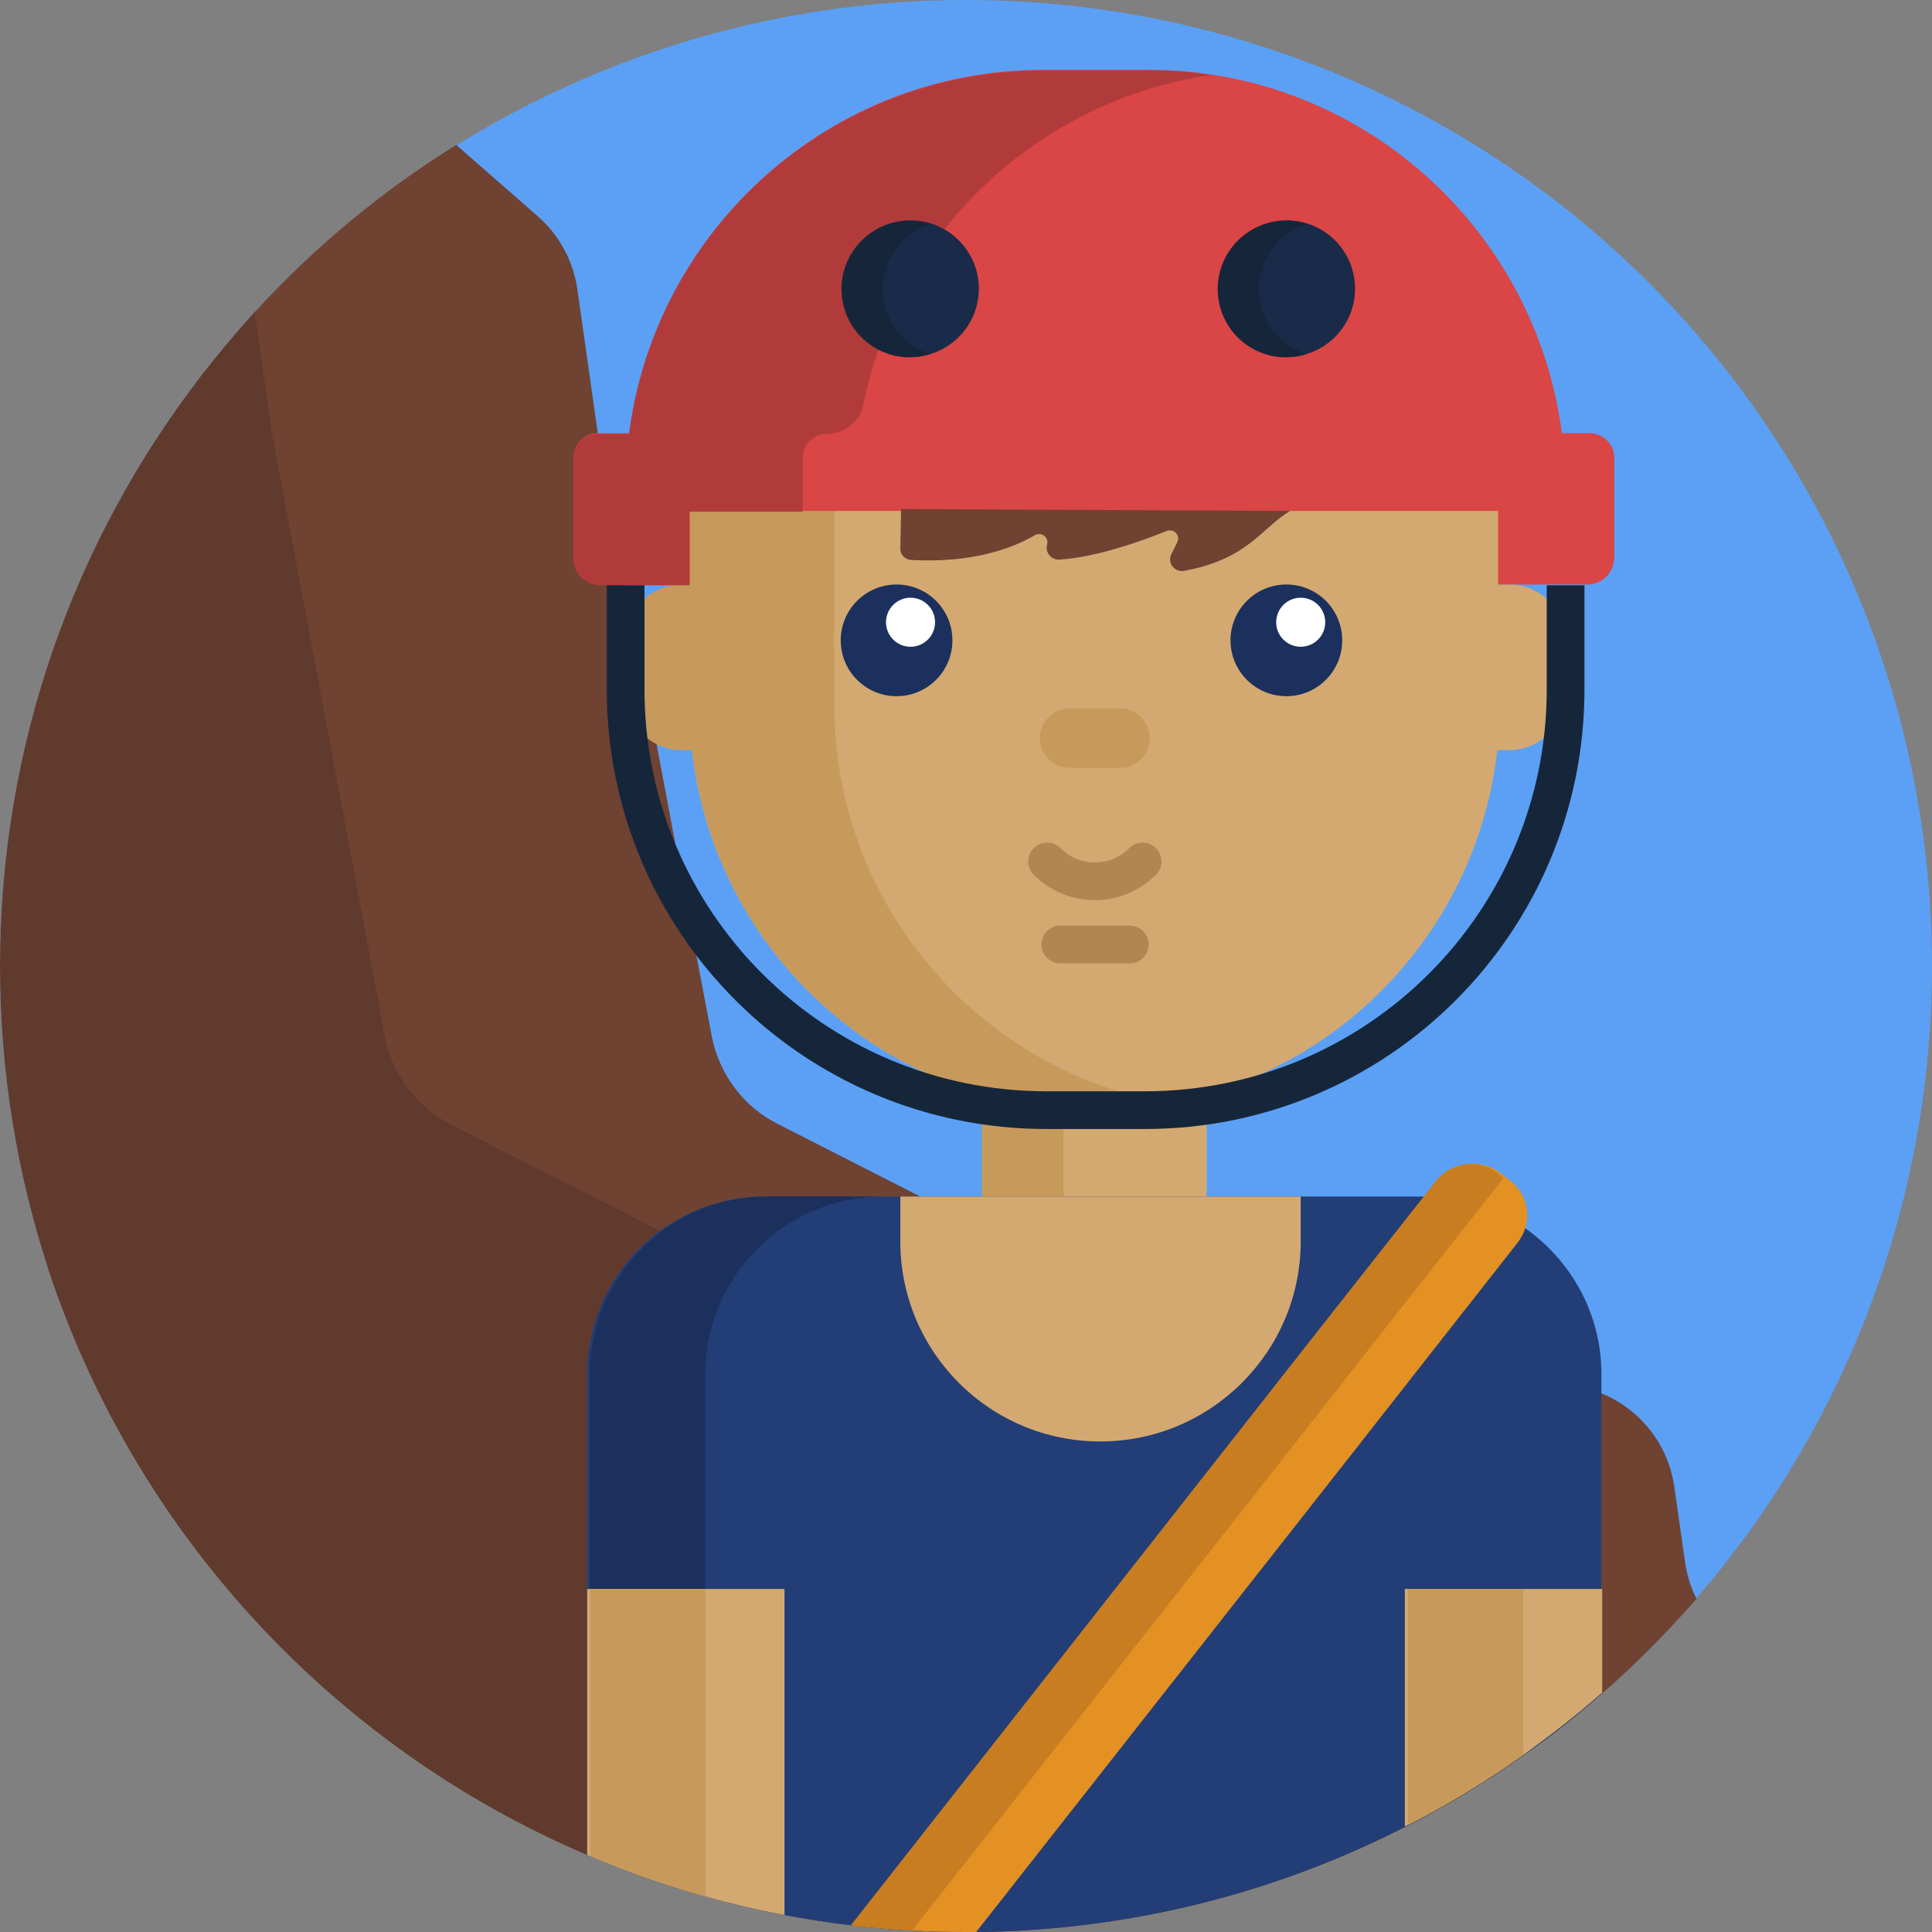 <?xml version="1.0" encoding="utf-8"?>
<!-- Generator: Adobe Illustrator 22.0.1, SVG Export Plug-In . SVG Version: 6.00 Build 0)  -->
<svg version="1.1" xmlns="http://www.w3.org/2000/svg" xmlns:xlink="http://www.w3.org/1999/xlink" x="0px" y="0px"
	 viewBox="0 0 512 512" style="enable-background:new 0 0 512 512;" xml:space="preserve">
<rect x="0" y="0" width="512" height="512" fill="#808080" stroke="none"/>
<style type="text/css">
	.st0{fill:#E9B12D;}
	.st1{fill:#A9E7D8;}
	.st2{fill:#76CFB1;}
	.st3{fill:#AE6B5D;}
	.st4{fill:#7770D3;}
	.st5{fill:#5BA0F5;}
	.st6{fill:#DA4545;}
	.st7{fill:#89CCFC;}
	.st8{fill:#CD462A;}
	.st9{fill:#514896;}
	.st10{fill:#5493A0;}
	.st11{fill:#CC6B5C;}
	.st12{fill:#62AA8D;}
	.st13{fill:#8ABAAB;}
	.st14{fill:#C3791F;}
	.st15{fill:#E39123;}
	.st16{fill:#FFFFFF;}
	.st17{fill:none;stroke:#FFFFFF;stroke-width:10;stroke-linecap:round;stroke-miterlimit:10;}
	.st18{fill:none;stroke:#5F55AB;stroke-width:10;stroke-linecap:round;stroke-miterlimit:10;}
	.st19{fill:#A9671C;}
	.st20{fill:#D5B3A7;}
	.st21{fill:#C09A8F;}
	.st22{fill:#487F87;}
	.st23{fill:#1B305C;}
	.st24{fill:#172945;}
	.st25{fill:none;}
	.st26{fill:#B62A2A;}
	.st27{fill:#325859;}
	.st28{fill:#3F6E71;}
	.st29{fill:#284646;}
	.st30{fill:#8F2727;}
	.st31{fill:#29477C;}
	.st32{fill:#5B9BEE;}
	.st33{fill:#487FDE;}
	.st34{fill:#CD9829;}
	.st35{fill:#9F2A2A;}
	.st36{fill:#4C3328;}
	.st37{fill:#E8B94A;}
	.st38{fill:#DDF8F1;}
	.st39{fill:#3E2A22;}
	.st40{fill:#D3A971;}
	.st41{fill:#C79A5B;}
	.st42{fill:#233E76;}
	.st43{fill:#21395F;}
	.st44{fill:#487D82;}
	.st45{fill:none;stroke:#C79A5B;stroke-width:10;stroke-linecap:round;stroke-miterlimit:10;}
	.st46{fill:#5E3E31;}
	.st47{fill:#AC3939;}
	.st48{fill:#CA9628;}
	.st49{fill:#AF8F88;}
	.st50{fill:#815048;}
	.st51{fill:#6F4232;}
	.st52{fill:#5F55AB;}
	.st53{fill:#192A48;}
	.st54{fill:#152336;}
	.st55{fill:#192B49;}
	.st56{fill:#264173;}
	.st57{fill:#B06F1E;}
	.st58{fill:#4E88C0;}
	.st59{fill:#83C3F1;}
	.st60{fill:#CF9929;}
	.st61{fill:none;stroke:#FFFFFF;stroke-width:10;stroke-linecap:round;stroke-linejoin:round;stroke-miterlimit:10;}
	.st62{fill:#EAC262;}
	.st63{fill:#D6D5D4;}
	.st64{fill:#6BBA9B;}
	.st65{fill:#63AA8F;}
	.st66{fill:none;stroke:#3E2A22;stroke-width:10;stroke-linecap:round;stroke-miterlimit:10;}
	.st67{fill:#CA7D1F;}
	.st68{fill:#213B64;}
	.st69{fill:#CDF8EC;}
	.st70{fill:#C59125;}
	.st71{fill:none;stroke:#C09A8F;stroke-width:10;stroke-linecap:round;stroke-miterlimit:10;}
	.st72{fill:#32579B;}
	.st73{fill:#172843;}
	.st74{fill:#D66767;}
	.st75{fill:#A74949;}
	.st76{fill:#EBC76F;}
	.st77{fill:#7A4940;}
	.st78{fill:#182A48;}
	.st79{fill:none;stroke:#A0794A;stroke-width:10;stroke-linecap:round;stroke-miterlimit:10;}
	.st80{fill:#C37A20;}
	.st81{fill:#D26D5C;}
	.st82{fill:#A45752;}
	.st83{fill:#284579;}
	.st84{fill:#88C7F4;}
	.st85{fill:#6EB6F0;}
	.st86{fill:#32221E;}
	.st87{fill:#E7A6A6;}
	.st88{fill:#C59191;}
	.st89{fill:#AA3B3B;}
	.st90{fill:#B83E3E;}
	.st91{fill:none;stroke:#5F55A9;stroke-width:10;stroke-linecap:round;stroke-miterlimit:10;}
	.st92{fill:#963838;}
	.st93{fill:#402B25;}
	.st94{fill:#6B6ABA;}
	.st95{fill:#BABABA;}
	.st96{fill:#D1D1D1;}
	.st97{fill:#264377;}
	.st98{fill:#A19BF5;}
	.st99{fill:#3C2A21;}
	.st100{fill:none;stroke:#4C3328;stroke-width:10;stroke-linecap:round;stroke-miterlimit:10;}
	.st101{fill:#C1781F;}
	.st102{fill:#E3A147;}
	.st103{fill:#F2D2A1;}
	.st104{fill:#4F372D;}
	.st105{fill:none;stroke:#DA4545;stroke-width:10;stroke-linecap:round;stroke-miterlimit:10;}
	.st106{fill:#AA3928;}
	.st107{fill:#8C2C22;}
	.st108{fill:#BF4336;}
	.st109{fill:#5797D4;}
	.st110{fill:#CFCFCF;}
	.st111{fill:#613A2E;}
	.st112{fill:none;stroke:#B18653;stroke-width:10;stroke-linecap:round;stroke-miterlimit:10;}
	.st113{fill:#B13B3B;}
	.st114{fill:#16263A;}
	.st115{fill:none;stroke:#16263A;stroke-width:10;stroke-miterlimit:10;}
	.st116{fill:#C87D20;}
	.st117{fill:#E4F0FD;}
	.st118{fill:#AA3737;}
	.st119{fill:#BF771F;}
	.st120{fill:none;stroke:#CD462A;stroke-width:10;stroke-linejoin:round;stroke-miterlimit:10;}
	.st121{fill:#5696D2;}
	.st122{fill:#C0771E;}
	.st123{fill:#9B5F1B;}
	.st124{fill:#A83A29;}
	.st125{fill:#E7A74F;}
	.st126{fill:#C9924C;}
	.st127{fill:#C58E48;}
	.st128{fill:#BE8844;}
	.st129{fill:#916939;}
	.st130{fill:#264275;}
	.st131{fill:#253F65;}
	.st132{fill:#182A45;}
	.st133{fill:#162336;}
	.st134{fill:#93C7B7;}
	.st135{fill:#E6A4A4;}
	.st136{fill:#B06B1D;}
	.st137{fill:#484185;}
	.st138{fill:#DB6E6E;}
	.st139{fill:#6BBA9A;}
	.st140{fill:#CACCCC;}
	.st141{fill:#D4D4D4;}
	.st142{fill:#A98881;}
	.st143{fill:#213A62;}
	.st144{fill:#A2837D;}
	.st145{fill:#6FB8F4;}
	.st146{fill:#9B9E9E;}
	.st147{fill:#B2B3B3;}
	.st148{fill:#20385D;}
	.st149{fill:#335AA8;}
	.st150{fill:#BCE7FD;}
	.st151{fill:#3B2921;}
	.st152{fill:#AD3C3C;}
	.st153{fill:#9D3838;}
	.st154{fill:#603F33;}
	.st155{fill:#4D868B;}
	.st156{fill:#A2DDFD;}
	.st157{fill:#ECB6B6;}
	.st158{fill:#E8A346;}
	.st159{fill:#514C94;}
	.st160{fill:#D2F1E8;}
	.st161{fill:#BDD6CE;}
	.st162{fill:#B93B29;}
	.st163{fill:#E0AD70;}
	.st164{fill:#C57C21;}
	.st165{fill:#EDA34A;}
	.st166{fill:#2F538F;}
	.st167{fill:#2B4B78;}
	.st168{fill:#65AF91;}
	.st169{fill:#A7CEFC;}
	.st170{fill:#98BDE2;}
	.st171{fill:#CFE5F7;}
	.st172{fill:#5492CD;}
	.st173{fill:#97CCBC;}
	.st174{fill:#5491CA;}
	.st175{fill:#EDC563;}
	.st176{fill:#423C79;}
	.st177{fill:#D3B1A5;}
	.st178{fill:#BE988D;}
	.st179{fill:#A7E5D6;}
	.st180{fill:#F2FFF9;}
	.st181{fill:#D64545;}
	.st182{fill:#A73B3B;}
	.st183{fill:#15233A;}
	.st184{fill:none;stroke:#BE988D;stroke-width:10;stroke-linecap:round;stroke-miterlimit:10;}
	.st185{fill:#AF3A29;}
	.st186{fill:#FAF9FF;}
	.st187{fill:#CACACC;}
	.st188{fill:#372720;}
	.st189{fill:#3F2C26;}
	.st190{fill:#2D201C;}
	.st191{fill:#3D6D6F;}
	.st192{fill:#5B54A8;}
	.st193{fill:#325799;}
	.st194{fill:#E8C26E;}
	.st195{fill:#254784;}
	.st196{fill:#5696D4;}
	.st197{fill:#4F8AB6;}
	.st198{fill:#5FA4AC;}
	.st199{fill:#AA3524;}
	.st200{fill:#D15F4D;}
	.st201{fill:#2B294C;}
	.st202{fill:#A43A2A;}
	.st203{fill:#E7AE2D;}
	.st204{fill:#CD9729;}
	.st205{fill:none;stroke:#AA8253;stroke-width:10;stroke-linecap:round;stroke-miterlimit:10;}
	.st206{fill:none;stroke:#E18F23;stroke-width:10;stroke-linecap:round;stroke-linejoin:round;stroke-miterlimit:10;}
	.st207{fill:#CF9828;}
	.st208{fill:#B88926;}
	.st209{fill:#A17623;}
	.st210{fill:#96CCBC;}
	.st211{fill:#CF9A2A;}
	.st212{fill:#C57B20;}
	.st213{fill:#C7F1E6;}
	.st214{fill:#DC6363;}
	.st215{fill:#E89F9F;}
	.st216{fill:#C88C8C;}
	.st217{fill:#C16E6E;}
	.st218{fill:#A46060;}
	.st219{fill:#AA3626;}
	.st220{fill:#87EDC4;}
	.st221{fill:#D86552;}
	.st222{fill:#BC7620;}
	.st223{fill:#BA741E;}
	.st224{fill:#8F8CE3;}
	.st225{fill:#3A2820;}
	.st226{fill:#AC7060;}
	.st227{fill:#915F55;}
	.st228{fill:#49332A;}
	.st229{fill:#2D1F1B;}
	.st230{fill:#69B7BE;}
	.st231{fill:#D6D6D6;}
	.st232{fill:#B8B8B8;}
	.st233{fill:#CACACA;}
	.st234{fill:#467B80;}
	.st235{fill:#C2EDE2;}
	.st236{fill:#A9574F;}
	.st237{fill:#5595D2;}
	.st238{fill:#955949;}
	.st239{fill:#7E4B42;}
	.st240{fill:#89CCF1;}
	.st241{fill:#DD584A;}
	.st242{fill:#C18F26;}
	.st243{fill:#B33C2A;}
	.st244{fill:#D1A771;}
	.st245{fill:#B42A2A;}
	.st246{fill:#325797;}
	.st247{fill:#9F3529;}
	.st248{fill:#EDCE80;}
	.st249{fill:#F0DBAC;}
	.st250{fill:#CFB478;}
	.st251{fill:#D4C29B;}
	.st252{fill:#993939;}
	.st253{fill:#D1AFA3;}
	.st254{fill:#BC968B;}
	.st255{fill:none;stroke:#BC968B;stroke-width:10;stroke-linecap:round;stroke-miterlimit:10;}
	.st256{fill:#814C3C;}
	.st257{fill:#C0EBE0;}
	.st258{fill:#A5E3D4;}
	.st259{fill:#15243C;}
	.st260{fill:#443E79;}
	.st261{fill:#F0FFF7;}
	.st262{fill:#9A764B;}
	.st263{fill:#826443;}
	.st264{fill:#D9AA74;}
	.st265{fill:#5DA186;}
	.st266{fill:#68B596;}
	.st267{fill:#E5C6BE;}
	.st268{fill:#D3B6B1;}
	.st269{fill:none;stroke:#BAA09C;stroke-width:10;stroke-linecap:round;stroke-miterlimit:10;}
	.st270{fill:#F4D78F;}
	.st271{fill:#20385F;}
	.st272{fill:#BA8727;}
	.st273{fill:#5A9C82;}
	.st274{fill:none;stroke:#E39123;stroke-width:10;stroke-linecap:round;stroke-linejoin:round;stroke-miterlimit:10;}
	.st275{fill:#60392D;}
	.st276{fill:#CCCCCC;}
	.st277{fill:#844F3E;}
	.st278{fill:#F3FFFB;}
	.st279{fill:#365E60;}
	.st280{fill:#D84545;}
	.st281{fill:#A83B3B;}
	.st282{fill:#253F70;}
	.st283{fill:#EAADAD;}
	.st284{fill:#443E7C;}
	.st285{fill:#3D6B9F;}
	.st286{fill:#4274BC;}
	.st287{fill:#AF3827;}
	.st288{fill:#E59D9D;}
	.st289{fill:#C48989;}
	.st290{fill:none;stroke:#9B621A;stroke-width:10;stroke-linecap:round;stroke-linejoin:round;stroke-miterlimit:10;}
	.st291{fill:#213A5E;}
	.st292{fill:#2D507A;}
	.st293{fill:#528EC8;}
	.st294{fill:#EFD696;}
	.st295{fill:#D1BA87;}
	.st296{fill:#FDFCFC;}
	.st297{fill:#86CBFC;}
	.st298{fill:#7AB7DA;}
	.st299{fill:#192C4C;}
	.st300{fill:#BCBCBC;}
	.st301{fill:#A13838;}
	.st302{fill:#75BDF6;}
	.st303{fill:#D0B1AA;}
	.st304{fill:#142233;}
	.st305{fill:#E6C4BB;}
	.st306{fill:#BDBDBD;}
	.st307{fill:#E8A192;}
	.st308{fill:#A43939;}
	.st309{fill:#162640;}
	.st310{fill:#27457C;}
	.st311{fill:#EFBE5E;}
	.st312{fill:#87EDC5;}
	.st313{fill:#A03838;}
	.st314{fill:#833232;}
	.st315{fill:#47417F;}
	.st316{fill:none;stroke:#915F55;stroke-width:10;stroke-linecap:round;stroke-miterlimit:10;}
	.st317{fill:#BC8B25;}
	.st318{fill:#473129;}
	.st319{fill:#67B394;}
	.st320{fill:#599A80;}
	.st321{fill:#B13D3D;}
</style>
<g id="BULINE">
	<g>
		<circle id="XMLID_1074_" class="st5" cx="256" cy="256" r="256"/>
	</g>
</g>
<g id="Icons">
	<g id="XMLID_1609_">
		<path id="XMLID_1688_" class="st51" d="M226.1,510.3c5.2,0.6,10.4,1.1,15.6,1.3c4.7,0.3,9.5,0.4,14.3,0.4c0.9,0,1.8,0,2.6,0
			c40.9-0.4,79.6-10.4,113.8-27.9c0.2-0.1,0.4-0.2,0.7-0.3c10.7-5.5,20.9-11.7,30.6-18.6c0.4-0.3,0.8-0.6,1.2-0.8
			c6.8-4.8,13.3-10,19.5-15.5c0.1-0.1,0.2-0.1,0.3-0.2c8.8-7.7,17.1-16.1,24.9-25c-1.6-3.1-2.6-6.5-3.1-10.1l-2.8-19.6
			c-1.6-11.2-9-20.5-19.2-24.7c-1.6-0.7-3.3-1.2-5-1.6l-40.1-9.1l-14.6-3.3l-14.2-3.2l-0.5-0.1l-9.4-2.1l-58.2-13.1l0,0l-17.1-8.7
			l-0.6-0.3L243.7,317L206,297.8c-9.1-4.6-15.5-13.3-17.4-23.3l-6.4-33.7c0,0,0,0,0,0l-8.2-43.6l-6.5-34.2v0l-1.5-7.9l0-0.2l-7.6-40
			l0-0.2l-5.4-38.1c-1.1-7.5-4.8-14.3-10.5-19.3l-21.6-18.9c-19.8,12.3-37.7,27.2-53.4,44.3C62.4,88.3,57.6,94.1,53,100
			c-3.3,6.3-5.8,11.4-7,14.4C40,130.9,7.9,296.6,7.9,296.6l4.9,39.7c23.1,70,75.6,126.7,142.9,155.3c0.2,0.1,0.4,0.2,0.7,0.3
			c9.9,4.2,20.1,7.8,30.6,10.7c6.9,1.9,13.9,3.6,21,4.9c5.8,1.1,11.7,2,17.6,2.7L226.1,510.3z"/>
		<path id="XMLID_1634_" class="st111" d="M226.1,510.3c5.2,0.6,10.4,1.1,15.6,1.3c4.7,0.3,9.5,0.4,14.3,0.4c0.9,0,1.8,0,2.6,0
			c40.9-0.4,79.6-10.4,113.8-27.9c0.2-0.1,0.4-0.2,0.7-0.3c10.7-5.5,20.9-11.7,30.6-18.6c0.4-0.3,0.8-0.6,1.2-0.8l-1.2-1.1
			l-30.6-27.5l-0.7-0.6l-1.8-1.6c-5.8-5.2-9.5-12.2-10.6-19.9l-2.8-19.6c-0.3-2-0.7-3.9-1.4-5.7c-1.6-4.7-4.2-8.8-7.6-12.2
			c-3.1-3.1-6.9-5.5-11.1-7.1c-0.2-0.1-0.3-0.1-0.5-0.2c-1.2-0.4-2.4-0.8-3.7-1.1l-4.1-0.9c0,0,0,0,0,0l-87.1-19.7h0l-45.9-10.3
			l-0.1-0.1l-20.4-10.4l-0.4-0.2l-55.4-28.2c-9.1-4.6-15.6-13.3-17.5-23.3L72.1,114.9l-4.6-32.1C62.4,88.3,57.6,94.1,53,100
			C19.8,143.2,0,197.3,0,256c0,28,4.5,55,12.8,80.3c23.1,70,75.6,126.7,142.9,155.3c0.2,0.1,0.4,0.2,0.7,0.3
			c9.9,4.2,20.1,7.8,30.6,10.7c6.9,1.9,13.9,3.6,21,4.9c5.8,1.1,11.7,2,17.6,2.7L226.1,510.3z"/>
		<g id="XMLID_1627_">
			<path id="XMLID_1682_" class="st40" d="M297.8,336.7h-15.2c-12.2,0-22-9.9-22-22v-36.2c0-12.2,9.9-22,22-22h15.2
				c12.2,0,22,9.9,22,22v36.2C319.8,326.9,310,336.7,297.8,336.7z"/>
			<path id="XMLID_1681_" class="st41" d="M300.6,336.5c-1,0.2-2.1,0.2-3.2,0.2h-15.2c-12.2,0-22-9.9-22-22v-36.2
				c0-12.2,9.9-22,22-22h15.2c1.1,0,2.1,0.1,3.2,0.2c-10.6,1.5-18.8,10.7-18.8,21.8v36.2C281.8,325.8,289.9,335,300.6,336.5z"/>
			<path id="XMLID_1687_" class="st42" d="M226.1,510.3c5.2,0.6,10.4,1.1,15.6,1.3c4.7,0.3,9.5,0.4,14.3,0.4c0.9,0,1.8,0,2.6,0
				c40.9-0.4,79.6-10.4,113.8-27.9c0.2-0.1,0.4-0.2,0.7-0.3c10.7-5.5,20.9-11.7,30.6-18.6c0.4-0.3,0.8-0.6,1.2-0.8
				c6.8-4.8,13.3-10,19.5-15.5v-27.7v-51.9v-5.1c0-16-8-30.1-20.2-38.7c-3.5-2.5-7.4-4.5-11.6-5.9c-4.6-1.6-9.6-2.5-14.7-2.5
				c-0.2,0-0.4,0-0.6,0c0,0,0,0,0,0h-32.6h-25h-37.8h-21.1h-0.4h-16.7h-5.1h-4.5h-30.6h-0.7c-0.1,0-0.2,0-0.3,0c-0.3,0-0.6,0-1,0
				c-9.9,0.2-19,3.6-26.5,9c-11.7,8.6-19.4,22.4-19.4,38.1v56.9v70.5c0.2,0.1,0.4,0.2,0.7,0.3c9.9,4.2,20.1,7.8,30.6,10.7
				c6.9,1.9,13.9,3.6,21,4.9c5.8,1.1,11.7,2,17.6,2.7L226.1,510.3z"/>
			<path id="XMLID_1105_" class="st23" d="M234.1,317.1c-15.8,0-29.7,7.7-38.3,19.6c-5.6,7.7-8.9,17.2-8.9,27.5v138.4
				c-10.5-2.9-20.7-6.5-30.6-10.7V364.2c0-15.5,7.5-29.3,19.1-37.9c7.8-5.8,17.5-9.2,28-9.2H234.1z"/>
			<path id="XMLID_1683_" class="st40" d="M291.6,382L291.6,382c-29.3,0-53-23.7-53-53v-11.9h106.1v11.9
				C344.7,358.2,320.9,382,291.6,382z"/>
			<path id="XMLID_1680_" class="st40" d="M400,154.9h-2.5v-16.7c0-59.3-48.1-107.4-107.4-107.4h0c-59.3,0-107.4,48.1-107.4,107.4
				v48.5c0,59.3,48.1,107.4,107.4,107.4h0c55.2,0,100.7-41.7,106.7-95.3h3.1c8.2,0,14.8-6.6,14.8-14.8v-14.2
				C414.9,161.6,408.2,154.9,400,154.9z"/>
			<path id="XMLID_1678_" class="st41" d="M221.1,186.7v-48.5c0-52.8,38.1-96.7,88.2-105.7c-6.2-1.1-12.6-1.7-19.2-1.7
				c-59.3,0-107.4,48.1-107.4,107.4v16.7h-2c-8.2,0-14.8,6.6-14.8,14.8V184c0,8.2,6.6,14.8,14.8,14.8h2.7
				c6,53.6,51.5,95.3,106.7,95.3c6.5,0,13-0.6,19.2-1.7C259.1,283.4,221.1,239.5,221.1,186.7z"/>
			<circle id="XMLID_1677_" class="st23" cx="237.6" cy="169.7" r="14.8"/>
			<circle id="XMLID_1676_" class="st16" cx="241.3" cy="164.9" r="6.5"/>
			<circle id="XMLID_1675_" class="st23" cx="340.9" cy="169.7" r="14.8"/>
			<circle id="XMLID_1673_" class="st16" cx="344.7" cy="164.9" r="6.5"/>
			<path id="XMLID_1672_" class="st41" d="M296.8,203.5h-13.3c-4.4,0-7.9-3.6-7.9-7.9v0c0-4.4,3.6-7.9,7.9-7.9h13.3
				c4.4,0,7.9,3.6,7.9,7.9v0C304.7,200,301.2,203.5,296.8,203.5z"/>
			<path id="XMLID_1670_" class="st112" d="M277.5,228.3c7,7,18.3,7,25.3,0"/>
			<line id="XMLID_1669_" class="st112" x1="281" y1="250.3" x2="299.4" y2="250.3"/>
			<path id="XMLID_1668_" class="st6" d="M421.2,114.8h-7.3c-7-54.3-53.4-96.3-109.6-96.3h-27.9c-56.2,0-102.6,42-109.6,96.3h-8.4
				c-3.6,0-6.4,2.9-6.4,6.4v13.6v12.9c0,4,3.2,7.2,7.2,7.2h23.6v-19.5h214.2v19.5h23.6c4,0,7.2-3.2,7.2-7.2v-12.9v-13.6
				C427.7,117.6,424.8,114.8,421.2,114.8z"/>
			<path id="XMLID_1667_" class="st113" d="M320.7,19.9c-46,6.8-82.8,42-91.9,87.3c-0.9,4.6-5,7.8-9.7,7.8h0c-3.6,0-6.4,2.9-6.4,6.4
				v14.2h-30v19.5h-23.6c-4,0-7.2-3.2-7.2-7.2v-26.5c0-3.6,2.9-6.4,6.4-6.4h8.4c7-54.3,53.4-96.3,109.7-96.3h27.9
				C309.9,18.6,315.4,19,320.7,19.9z"/>
			<circle id="XMLID_1666_" class="st55" cx="241.3" cy="76.5" r="18.1"/>
			<path id="XMLID_1665_" class="st114" d="M246.6,93.8c-1.7,0.6-3.6,0.9-5.5,0.9c-10,0-18.1-8.1-18.1-18.1c0-10,8.1-18.1,18.1-18.1
				c1.9,0,3.8,0.3,5.5,0.9c-7.3,2.3-12.6,9.2-12.6,17.3C234,84.6,239.3,91.4,246.6,93.8z"/>
			<circle id="XMLID_1663_" class="st55" cx="341" cy="76.5" r="18.1"/>
			<path id="XMLID_1661_" class="st114" d="M346.3,93.8c-1.7,0.6-3.6,0.9-5.5,0.9c-10,0-18.1-8.1-18.1-18.1c0-10,8.1-18.1,18.1-18.1
				c1.9,0,3.8,0.3,5.5,0.9c-7.3,2.3-12.6,9.2-12.6,17.3C333.7,84.6,339,91.4,346.3,93.8z"/>
			<path id="XMLID_1660_" class="st115" d="M414.9,155.1v27.6c0,61.6-49.9,111.5-111.5,111.5h-26.1c-61.6,0-111.5-49.9-111.5-111.5
				v-27.6"/>
			<path id="XMLID_1659_" class="st51" d="M341.9,135.4c-7.6,4.5-11.1,12.8-28.2,15.9c-2.5,0.4-4.4-2.2-3.3-4.4l1.6-3.2
				c0.9-1.8-0.9-3.7-2.8-3c-6.7,2.7-18.6,7-28.5,7.6c-2.1,0.1-3.8-1.9-3.2-4v0c0.5-1.9-1.5-3.4-3.2-2.5c-5.6,3.3-16.2,7.5-32.8,6.6
				c-1.7-0.1-3-1.5-2.9-3.1l0.2-10.4L341.9,135.4z"/>
			<path id="XMLID_1655_" class="st15" d="M404.2,325.5c-0.4,1.3-1.1,2.6-2,3.8l-23,29.3l-23.3,29.7L258.7,512c-0.9,0-1.8,0-2.7,0
				c-4.8,0-9.5-0.1-14.3-0.4c-5.3-0.3-10.5-0.7-15.6-1.3l111.1-141.3l13.2-16.8l27.5-35l3.3-4.2c2-2.5,4.7-4,7.6-4.4
				c3.1-0.5,6.4,0.3,9,2.4l2.4,1.9C404.2,315.8,405.6,321,404.2,325.5z"/>
			<path id="XMLID_1443_" class="st116" d="M226.1,510.3c5.2,0.6,10.4,1.1,15.6,1.3l106.5-135.5l16.3-20.8l28.1-35.7l5.9-7.5
				l-1.4-1.1c-2.4-1.9-5.4-2.7-8.3-2.5c-3.1,0.3-6.2,1.8-8.3,4.5l-3.2,4.1L349.8,352l-13.2,16.8L225.5,510.2L226.1,510.3z"/>
			<path id="XMLID_1104_" class="st40" d="M207.9,421.1v86.4c-7.1-1.3-14.1-3-21-4.9c-10.5-2.9-20.7-6.5-30.6-10.7
				c-0.2-0.1-0.5-0.2-0.7-0.3v-70.5H207.9z"/>
			<path id="XMLID_1100_" class="st41" d="M187,421.1v81.5c-10.5-2.9-20.7-6.5-30.6-10.7v-70.8H187z"/>
			<path id="XMLID_1641_" class="st40" d="M424.6,421.1v27.5c-0.1,0.1-0.2,0.2-0.3,0.2c-6.2,5.5-12.8,10.6-19.5,15.5
				c-0.4,0.3-0.8,0.6-1.2,0.8c-9.7,6.9-19.9,13.1-30.6,18.6c-0.2,0.1-0.4,0.2-0.7,0.3v-62.9H424.6z"/>
			<path id="XMLID_1102_" class="st41" d="M403.7,421.1v44c-9.7,6.9-19.9,13.1-30.6,18.6v-62.6H403.7z"/>
		</g>
	</g>
</g>
</svg>

